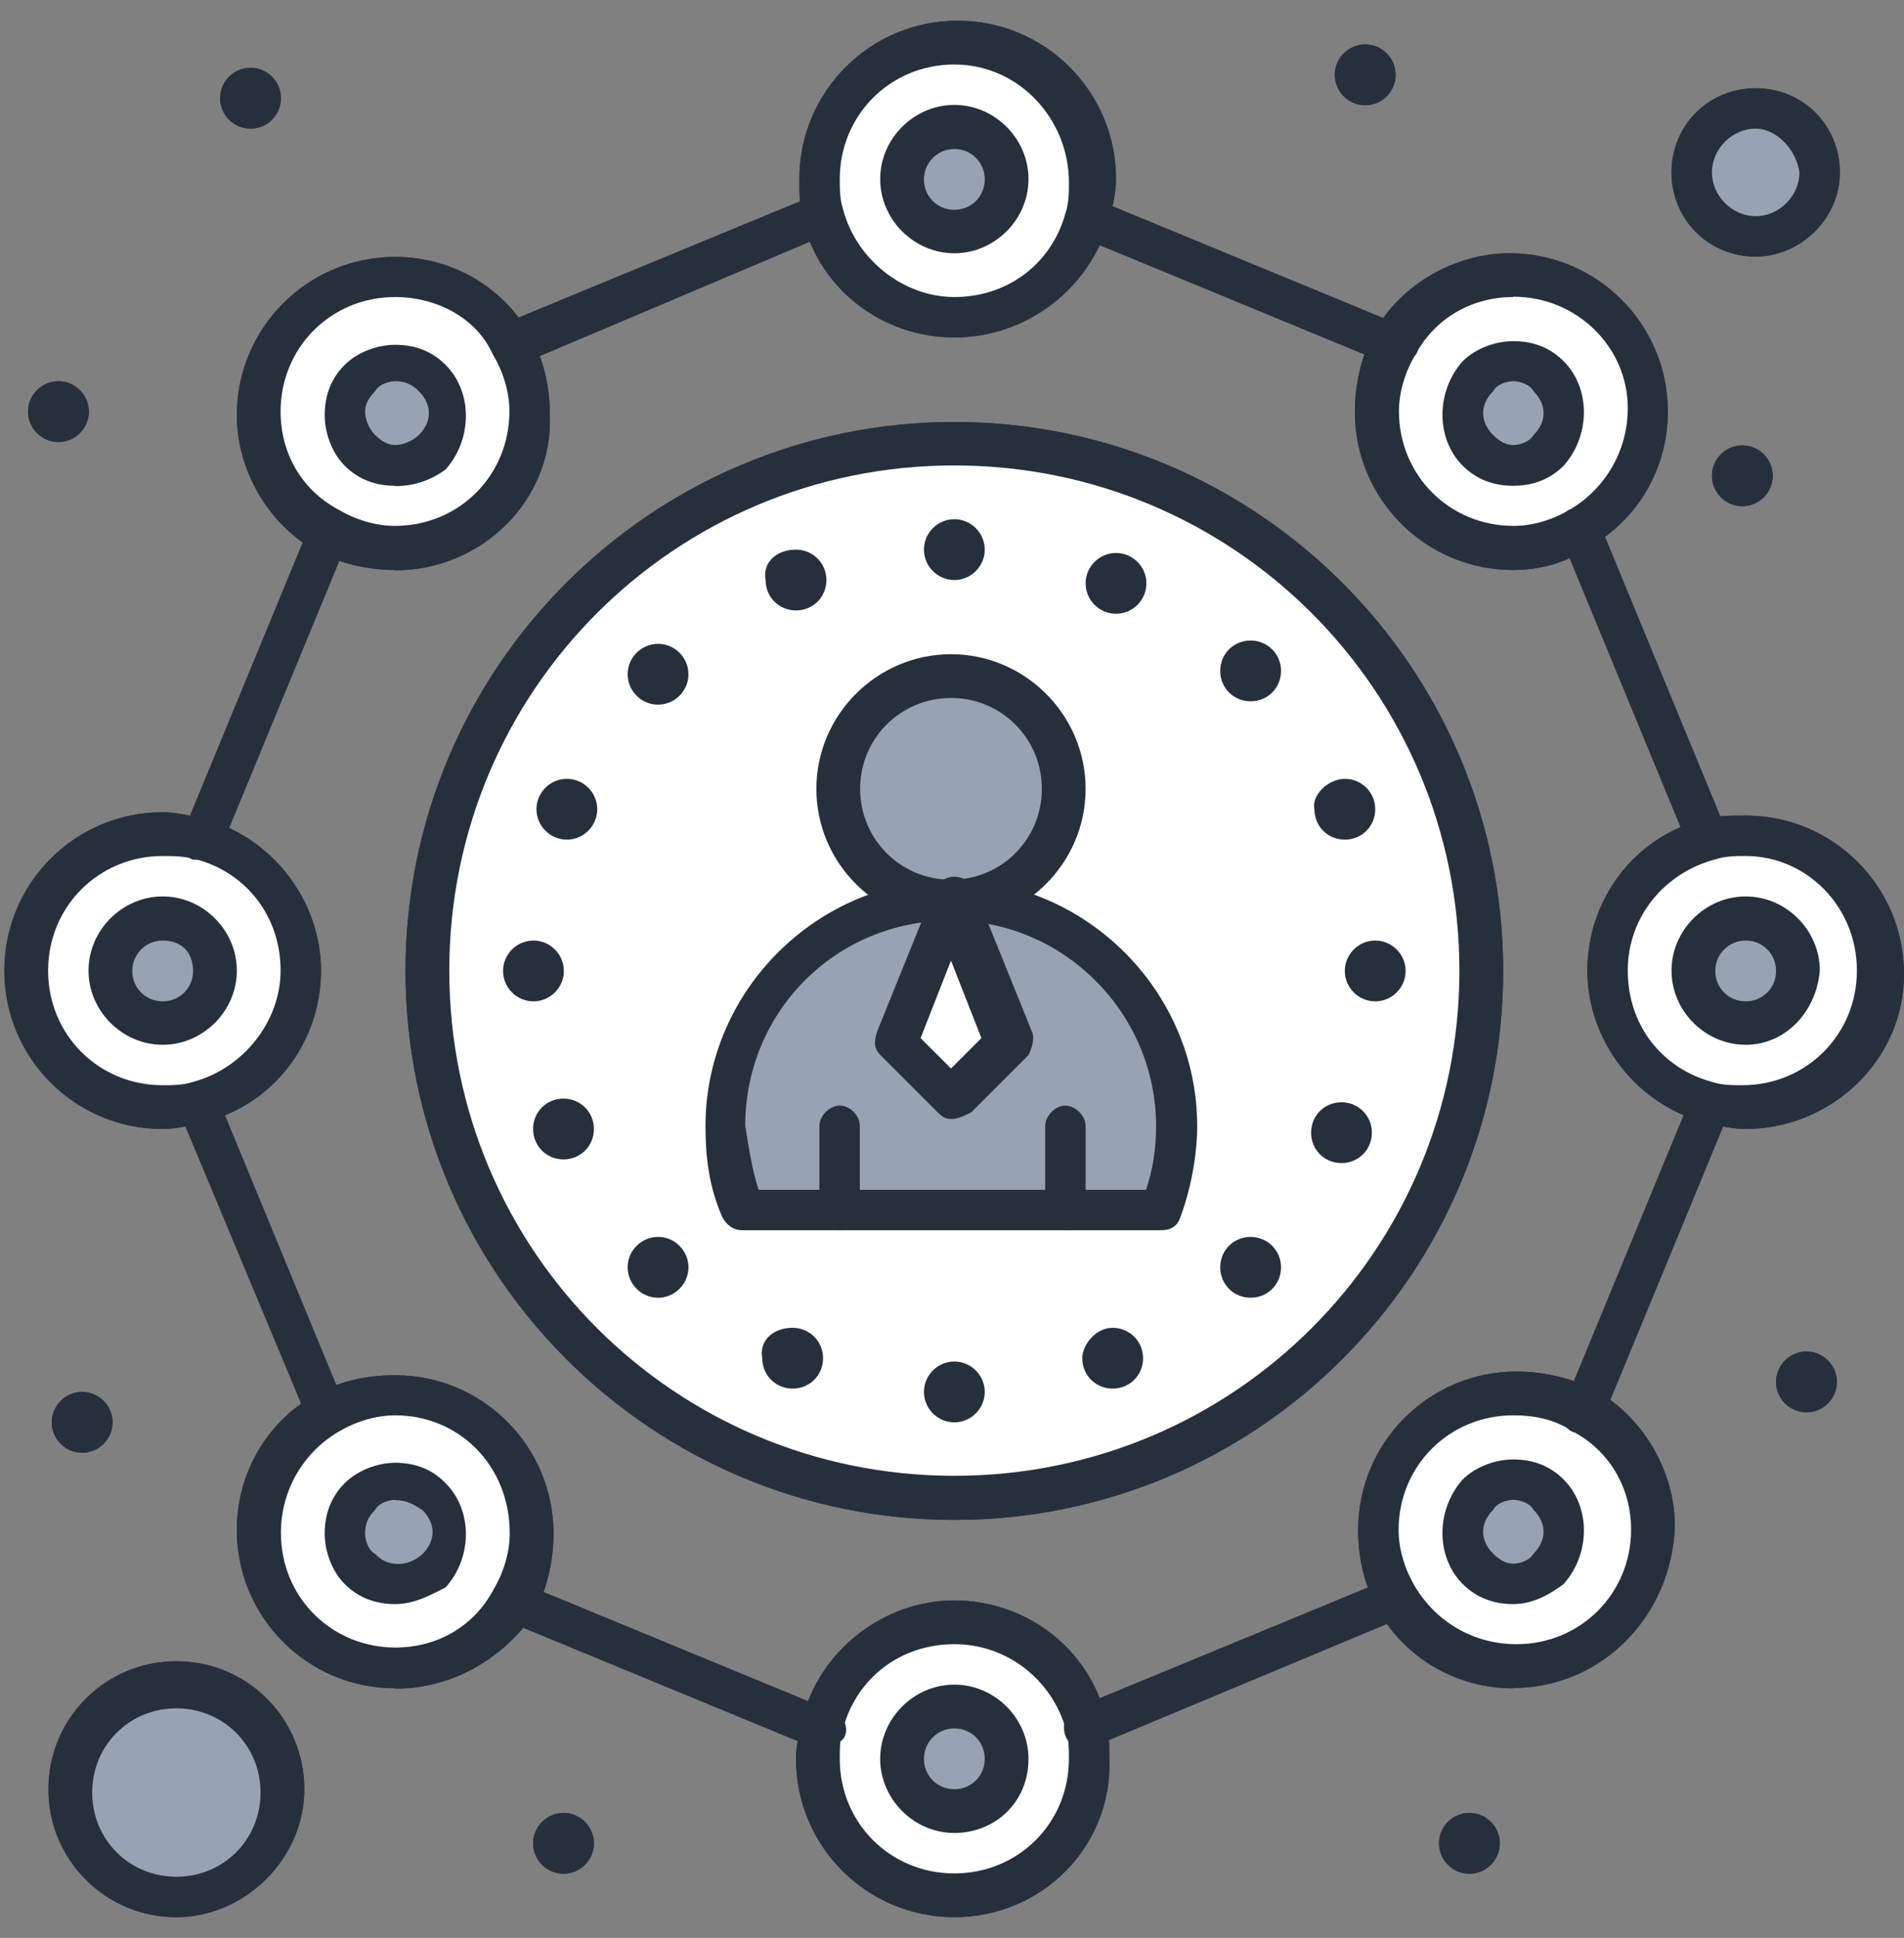 <svg width="57" height="58" viewBox="0 0 57 58" fill="none" xmlns="http://www.w3.org/2000/svg">
<rect x="0" y="0" width="57" height="58" fill="#808080" stroke="none"/>
<g id="777, Affiliate, Affiliate Marketing, Marketing, User">
<g id="Group">
<path id="Vector" d="M28.57 13.33C37.24 13.33 44.3 20.39 44.3 29.06C44.3 37.73 37.24 44.79 28.57 44.79C19.9 44.79 12.84 37.73 12.84 29.06C12.84 20.39 19.9 13.33 28.57 13.33Z" fill="white"/>
<path id="Vector_2" d="M28.47 26.94C32.2 26.94 35.22 29.96 35.22 33.69C35.22 34.6 35.02 35.4 34.72 36.21H22.22C21.92 35.4 21.72 34.6 21.72 33.69C21.82 29.96 24.74 26.94 28.47 26.94Z" fill="#97A2B2"/>
<path id="Vector_3" d="M5.28 50.53C6.99 50.53 8.41 51.94 8.41 53.66C8.41 55.38 7 56.78 5.28 56.78C3.56 56.78 2.16 55.37 2.16 53.66C2.16 51.95 3.47 50.53 5.28 50.53Z" fill="#97A2B2"/>
<path id="Vector_4" d="M52.56 3.24C53.57 3.24 54.47 4.05 54.47 5.16C54.47 6.27 53.66 7.08 52.56 7.08C51.55 7.08 50.64 6.27 50.64 5.16C50.64 4.05 51.45 3.24 52.56 3.24Z" fill="#97A2B2"/>
<path id="Vector_5" d="M53.77 29.05C53.77 29.96 53.06 30.56 52.26 30.56C51.35 30.56 50.75 29.85 50.75 29.05C50.75 28.14 51.46 27.54 52.26 27.54C53.06 27.54 53.77 28.15 53.77 29.05Z" fill="#97A2B2"/>
<path id="Vector_6" d="M6.39 29.05C6.39 29.96 5.68 30.56 4.88 30.56C3.97 30.56 3.37 29.85 3.37 29.05C3.37 28.14 4.08 27.54 4.88 27.54C5.68 27.54 6.39 28.15 6.39 29.05Z" fill="#97A2B2"/>
<path id="Vector_7" d="M46.41 44.68C47.01 45.29 47.01 46.29 46.41 46.9C45.81 47.51 44.8 47.51 44.19 46.9C43.58 46.3 43.58 45.29 44.19 44.68C44.79 44.08 45.8 44.08 46.41 44.68Z" fill="#97A2B2"/>
<path id="Vector_8" d="M27.06 52.75C27.06 51.84 27.77 51.24 28.57 51.24C29.37 51.24 30.08 51.95 30.08 52.75C30.08 53.66 29.37 54.26 28.57 54.26C27.66 54.26 27.06 53.55 27.06 52.75Z" fill="#97A2B2"/>
<path id="Vector_9" d="M12.94 46.9C12.33 47.51 11.33 47.51 10.72 46.9C10.11 46.29 10.12 45.29 10.72 44.68C11.33 44.08 12.33 44.08 12.94 44.68C13.54 45.29 13.54 46.29 12.94 46.9Z" fill="#97A2B2"/>
<path id="Vector_10" d="M12.94 13.43C12.33 14.04 11.33 14.04 10.72 13.43C10.12 12.83 10.12 11.82 10.72 11.21C11.32 10.6 12.33 10.6 12.94 11.21C13.54 11.81 13.54 12.82 12.94 13.43Z" fill="#97A2B2"/>
<path id="Vector_11" d="M27.06 5.36C27.06 4.45 27.77 3.85 28.57 3.85C29.37 3.85 30.08 4.56 30.08 5.36C30.08 6.27 29.37 6.87 28.57 6.87C27.66 6.97 27.06 6.26 27.06 5.36Z" fill="#97A2B2"/>
<path id="Vector_12" d="M46.41 11.21C47.01 11.81 47.01 12.82 46.41 13.43C45.81 14.04 44.8 14.04 44.19 13.43C43.58 12.83 43.58 11.82 44.19 11.21C44.79 10.6 45.8 10.6 46.41 11.21Z" fill="#97A2B2"/>
<path id="Vector_13" d="M24.53 5.36C24.53 3.14 26.35 1.33 28.56 1.33C30.77 1.33 32.59 3.15 32.59 5.36C32.59 5.76 32.59 6.07 32.49 6.37C31.99 8.08 30.47 9.4 28.56 9.4C26.65 9.4 25.03 8.09 24.63 6.37C24.53 6.07 24.53 5.77 24.53 5.36ZM27.05 5.36C27.05 6.27 27.76 6.87 28.56 6.87C29.36 6.87 30.07 6.16 30.07 5.36C30.07 4.45 29.36 3.85 28.56 3.85C27.76 3.85 27.05 4.56 27.05 5.36Z" fill="white"/>
<path id="Vector_14" d="M44.2 13.43C44.8 14.04 45.81 14.04 46.42 13.43C47.02 12.83 47.02 11.82 46.42 11.21C45.82 10.6 44.81 10.6 44.2 11.21C43.59 11.81 43.59 12.82 44.2 13.43ZM45.31 8.29C47.53 8.29 49.34 10.1 49.34 12.32C49.34 13.83 48.53 15.14 47.32 15.85C46.72 16.25 46.01 16.35 45.3 16.35C43.08 16.35 41.27 14.54 41.27 12.32C41.27 11.51 41.47 10.81 41.87 10.2C42.48 9.09 43.79 8.28 45.3 8.28L45.31 8.29Z" fill="white"/>
<path id="Vector_15" d="M50.65 29.05C50.65 29.96 51.36 30.56 52.16 30.56C53.07 30.56 53.67 29.85 53.67 29.05C53.67 28.14 52.96 27.54 52.16 27.54C51.36 27.54 50.65 28.15 50.65 29.05ZM52.26 25.02C54.48 25.02 56.29 26.83 56.29 29.05C56.29 31.27 54.47 33.08 52.26 33.08C51.86 33.08 51.55 33.08 51.25 32.98C49.54 32.48 48.22 30.96 48.22 29.05C48.22 27.14 49.53 25.52 51.25 25.12C51.55 25.02 51.85 25.02 52.26 25.02Z" fill="white"/>
<path id="Vector_16" d="M44.2 46.9C44.8 47.51 45.81 47.51 46.42 46.9C47.02 46.3 47.02 45.29 46.42 44.68C45.82 44.08 44.81 44.08 44.2 44.68C43.59 45.29 43.59 46.29 44.2 46.9ZM47.32 42.26C48.53 42.97 49.34 44.28 49.34 45.79C49.34 48.01 47.53 49.82 45.31 49.82C43.8 49.82 42.49 49.01 41.78 47.8C41.38 47.19 41.28 46.49 41.28 45.78C41.28 43.56 43.09 41.75 45.31 41.75C46.02 41.65 46.72 41.85 47.33 42.25L47.32 42.26Z" fill="white"/>
<path id="Vector_17" d="M27.06 52.75C27.06 53.66 27.77 54.26 28.57 54.26C29.37 54.26 30.08 53.55 30.08 52.75C30.08 51.84 29.37 51.24 28.57 51.24C27.66 51.14 27.06 51.84 27.06 52.75ZM24.64 51.64C25.14 49.93 26.66 48.62 28.57 48.62C30.48 48.62 32.1 49.93 32.5 51.64C32.6 51.94 32.6 52.35 32.6 52.65C32.6 54.87 30.79 56.68 28.57 56.68C26.35 56.68 24.54 54.87 24.54 52.65C24.54 52.35 24.54 52.05 24.64 51.64Z" fill="white"/>
<path id="Vector_18" d="M10.72 46.9C11.33 47.51 12.33 47.51 12.94 46.9C13.54 46.3 13.54 45.29 12.94 44.68C12.33 44.08 11.33 44.08 10.72 44.68C10.12 45.29 10.12 46.29 10.72 46.9ZM11.83 41.66C14.05 41.66 15.86 43.47 15.86 45.69C15.86 46.5 15.66 47.2 15.25 47.81C14.54 49.02 13.23 49.83 11.72 49.83C9.5 49.83 7.69 48.01 7.69 45.8C7.69 44.29 8.5 42.98 9.71 42.27C10.42 41.87 11.12 41.67 11.83 41.67V41.66Z" fill="white"/>
<path id="Vector_19" d="M4.87 30.57C5.78 30.57 6.38 29.86 6.38 29.06C6.38 28.15 5.67 27.55 4.87 27.55C3.96 27.55 3.36 28.26 3.36 29.06C3.36 29.86 4.07 30.57 4.87 30.57ZM5.98 25.13C7.69 25.63 9 27.15 9 29.06C9 30.97 7.69 32.59 5.98 32.99C3.36 33.7 0.84 31.68 0.84 29.06C0.84 26.44 3.36 24.42 5.98 25.13Z" fill="white"/>
<path id="Vector_20" d="M10.72 13.43C11.33 14.04 12.33 14.04 12.94 13.43C13.55 12.82 13.54 11.82 12.94 11.21C12.33 10.6 11.33 10.6 10.72 11.21C10.11 11.82 10.12 12.82 10.72 13.43ZM15.96 12.32C15.96 14.54 14.15 16.35 11.93 16.35C11.12 16.35 10.42 16.15 9.81 15.75C8.6 15.04 7.79 13.73 7.79 12.22C7.79 10 9.61 8.19 11.82 8.19C13.33 8.19 14.64 9 15.35 10.21C15.75 10.92 15.95 11.62 15.95 12.33L15.96 12.32Z" fill="white"/>
<path id="Vector_21" d="M28.47 20.28C30.31 20.28 31.8 21.77 31.8 23.61C31.8 25.45 30.31 26.94 28.47 26.94C26.63 26.94 25.14 25.45 25.14 23.61C25.14 21.77 26.63 20.28 28.47 20.28Z" fill="#97A2B2"/>
<path id="Vector_22" d="M28.47 26.94L30.18 31.17L28.47 32.88L26.85 31.17L28.47 26.94Z" fill="white"/>
<path id="Vector_23" d="M54.08 40.45C54.58 40.45 54.99 40.86 54.99 41.36C54.99 41.86 54.58 42.27 54.08 42.27C53.58 42.27 53.17 41.86 53.17 41.36C53.17 40.86 53.58 40.45 54.08 40.45Z" fill="#26303C"/>
<path id="Vector_24" d="M52.16 13.33C52.66 13.33 53.07 13.74 53.07 14.24C53.07 14.74 52.66 15.15 52.16 15.15C51.66 15.15 51.25 14.74 51.25 14.24C51.25 13.74 51.66 13.33 52.16 13.33Z" fill="#26303C"/>
<path id="Vector_25" d="M43.99 54.26C44.49 54.26 44.9 54.67 44.9 55.17C44.9 55.67 44.49 56.08 43.99 56.08C43.49 56.08 43.08 55.67 43.08 55.17C43.08 54.67 43.49 54.26 43.99 54.26Z" fill="#26303C"/>
<path id="Vector_26" d="M41.17 28.15C41.67 28.15 42.08 28.56 42.08 29.06C42.08 29.56 41.67 29.97 41.17 29.97C40.67 29.97 40.26 29.56 40.26 29.06C40.26 28.56 40.67 28.15 41.17 28.15Z" fill="#26303C"/>
<path id="Vector_27" d="M40.87 1.33C41.37 1.33 41.78 1.74 41.78 2.24C41.78 2.74 41.37 3.15 40.87 3.15C40.37 3.15 39.96 2.74 39.96 2.24C39.96 1.74 40.37 1.33 40.87 1.33Z" fill="#26303C"/>
<path id="Vector_28" d="M40.26 23.31C40.76 23.31 41.17 23.71 41.17 24.22C41.17 24.73 40.77 25.13 40.26 25.13C39.75 25.13 39.35 24.73 39.35 24.22C39.25 23.82 39.75 23.31 40.26 23.31Z" fill="#26303C"/>
<path id="Vector_29" d="M40.16 32.99C40.66 32.99 41.07 33.39 41.07 33.9C41.07 34.41 40.67 34.81 40.16 34.81C39.65 34.81 39.25 34.41 39.25 33.9C39.25 33.39 39.65 32.99 40.16 32.99Z" fill="#26303C"/>
<path id="Vector_30" d="M37.44 19.17C37.94 19.17 38.35 19.57 38.35 20.08C38.35 20.59 37.95 20.99 37.44 20.99C36.93 20.99 36.53 20.59 36.53 20.08C36.53 19.57 36.93 19.17 37.44 19.17Z" fill="#26303C"/>
<path id="Vector_31" d="M37.44 37.02C37.94 37.02 38.35 37.42 38.35 37.93C38.35 38.44 37.95 38.84 37.44 38.84C36.93 38.84 36.53 38.44 36.53 37.93C36.53 37.42 36.93 37.02 37.44 37.02Z" fill="#26303C"/>
<path id="Vector_32" d="M33.41 16.55C33.91 16.55 34.32 16.96 34.32 17.46C34.32 17.96 33.91 18.37 33.41 18.37C32.91 18.37 32.5 17.96 32.5 17.46C32.5 16.96 32.91 16.55 33.41 16.55Z" fill="#26303C"/>
<path id="Vector_33" d="M33.31 39.74C33.81 39.74 34.22 40.14 34.22 40.65C34.22 41.16 33.82 41.56 33.31 41.56C32.8 41.56 32.4 41.16 32.4 40.65C32.4 40.25 32.8 39.74 33.31 39.74Z" fill="#26303C"/>
<path id="Vector_34" d="M28.57 15.54C29.07 15.54 29.48 15.95 29.48 16.45C29.48 16.95 29.07 17.36 28.57 17.36C28.07 17.36 27.66 16.95 27.66 16.45C27.66 15.95 28.07 15.54 28.57 15.54Z" fill="#26303C"/>
<path id="Vector_35" d="M28.57 40.75C29.07 40.75 29.48 41.16 29.48 41.66C29.48 42.16 29.07 42.57 28.57 42.57C28.07 42.57 27.66 42.16 27.66 41.66C27.66 41.16 28.07 40.75 28.57 40.75Z" fill="#26303C"/>
<path id="Vector_36" d="M23.83 16.45C24.33 16.45 24.74 16.85 24.74 17.36C24.74 17.87 24.34 18.27 23.83 18.27C23.32 18.27 22.92 17.87 22.92 17.36C22.82 16.86 23.22 16.45 23.83 16.45Z" fill="#26303C"/>
<path id="Vector_37" d="M23.73 39.74C24.23 39.74 24.64 40.14 24.64 40.65C24.64 41.16 24.24 41.56 23.73 41.56C23.22 41.56 22.82 41.16 22.82 40.65C22.72 40.15 23.12 39.74 23.73 39.74Z" fill="#26303C"/>
<path id="Vector_38" d="M19.7 19.27C20.2 19.27 20.61 19.68 20.61 20.18C20.61 20.68 20.2 21.09 19.7 21.09C19.2 21.09 18.79 20.68 18.79 20.18C18.79 19.68 19.2 19.27 19.7 19.27Z" fill="#26303C"/>
<path id="Vector_39" d="M19.7 37.02C20.2 37.02 20.61 37.43 20.61 37.93C20.61 38.43 20.2 38.84 19.7 38.84C19.2 38.84 18.79 38.43 18.79 37.93C18.79 37.43 19.2 37.02 19.7 37.02Z" fill="#26303C"/>
<path id="Vector_40" d="M16.97 23.31C17.47 23.31 17.88 23.72 17.88 24.22C17.88 24.72 17.47 25.13 16.97 25.13C16.47 25.13 16.06 24.72 16.06 24.22C16.06 23.72 16.47 23.31 16.97 23.31Z" fill="#26303C"/>
<path id="Vector_41" d="M16.87 54.26C17.37 54.26 17.78 54.67 17.78 55.17C17.78 55.67 17.37 56.08 16.87 56.08C16.37 56.08 15.96 55.67 15.96 55.17C15.96 54.67 16.37 54.26 16.87 54.26Z" fill="#26303C"/>
<path id="Vector_42" d="M16.87 32.88C17.37 32.88 17.78 33.28 17.78 33.79C17.78 34.3 17.38 34.7 16.87 34.7C16.36 34.7 15.96 34.3 15.96 33.79C15.96 33.28 16.36 32.88 16.87 32.88Z" fill="#26303C"/>
<path id="Vector_43" d="M15.97 28.15C16.47 28.15 16.88 28.56 16.88 29.06C16.88 29.56 16.47 29.97 15.97 29.97C15.47 29.97 15.06 29.56 15.06 29.06C15.06 28.56 15.47 28.15 15.97 28.15Z" fill="#26303C"/>
<path id="Vector_44" d="M7.5 3.85C8.003 3.85 8.41 3.443 8.41 2.94C8.41 2.437 8.003 2.03 7.5 2.03C6.998 2.03 6.59 2.437 6.59 2.94C6.59 3.443 6.998 3.85 7.5 3.85Z" fill="#26303C"/>
<path id="Vector_45" d="M2.46 41.66C2.96 41.66 3.37 42.07 3.37 42.57C3.37 43.07 2.96 43.48 2.46 43.48C1.96 43.48 1.55 43.07 1.55 42.57C1.55 42.07 1.96 41.66 2.46 41.66Z" fill="#26303C"/>
<path id="Vector_46" d="M1.75 11.41C2.25 11.41 2.66 11.82 2.66 12.32C2.66 12.82 2.25 13.23 1.75 13.23C1.25 13.23 0.84 12.82 0.84 12.32C0.84 11.82 1.25 11.41 1.75 11.41Z" fill="#26303C"/>
<path id="Vector_47" d="M41.78 10.91H41.58L32.3 7.08C32 6.98 31.8 6.58 32 6.27C32.1 5.97 32.5 5.77 32.81 5.97L42.09 9.8C42.39 9.9 42.59 10.3 42.39 10.61C42.29 10.71 41.99 10.91 41.79 10.91H41.78Z" fill="#26303C"/>
<path id="Vector_48" d="M51.15 25.73C50.95 25.73 50.65 25.63 50.55 25.33L46.72 16.05C46.62 15.75 46.72 15.34 47.02 15.24C47.32 15.14 47.73 15.24 47.83 15.54L51.66 24.82C51.76 25.12 51.66 25.53 51.36 25.63C51.36 25.73 51.26 25.73 51.16 25.73H51.15Z" fill="#26303C"/>
<path id="Vector_49" d="M47.32 42.87H47.12C46.82 42.77 46.62 42.37 46.82 42.06L50.65 32.78C50.75 32.48 51.15 32.28 51.46 32.48C51.76 32.58 51.96 32.98 51.76 33.29L47.93 42.57C47.83 42.77 47.63 42.87 47.32 42.87Z" fill="#26303C"/>
<path id="Vector_50" d="M32.5 52.34C32.3 52.34 32 52.24 31.89 51.94C31.79 51.64 31.89 51.23 32.19 51.13L41.47 47.3C41.77 47.2 42.18 47.3 42.28 47.6C42.38 47.9 42.28 48.31 41.98 48.41L32.81 52.24C32.71 52.34 32.61 52.34 32.51 52.34H32.5Z" fill="#26303C"/>
<path id="Vector_51" d="M24.64 52.34H24.44L15.16 48.51C14.86 48.41 14.66 48.01 14.86 47.7C14.96 47.4 15.36 47.2 15.67 47.4L24.95 51.23C25.25 51.33 25.45 51.73 25.25 52.04C25.15 52.14 24.85 52.34 24.65 52.34H24.64Z" fill="#26303C"/>
<path id="Vector_52" d="M9.81 42.87C9.61 42.87 9.31 42.77 9.21 42.47L5.38 33.3C5.28 33 5.38 32.59 5.68 32.49C5.98 32.39 6.39 32.49 6.49 32.79L10.32 42.07C10.42 42.37 10.32 42.78 10.02 42.88H9.82L9.81 42.87Z" fill="#26303C"/>
<path id="Vector_53" d="M5.98 25.73H5.78C5.48 25.63 5.28 25.23 5.48 24.92L9.31 15.64C9.41 15.34 9.81 15.14 10.12 15.34C10.42 15.44 10.62 15.84 10.42 16.15L6.59 25.43C6.49 25.63 6.19 25.73 5.98 25.73Z" fill="#26303C"/>
<path id="Vector_54" d="M15.36 10.91C15.16 10.91 14.86 10.81 14.75 10.51C14.65 10.21 14.75 9.81 15.05 9.7L24.33 5.87C24.63 5.77 25.04 5.87 25.14 6.17C25.24 6.47 25.14 6.88 24.84 6.98L15.56 10.91H15.36Z" fill="#26303C"/>
<path id="Vector_55" d="M28.57 10.1C26.45 10.1 24.54 8.69 24.03 6.57C23.93 6.17 23.93 5.76 23.93 5.36C23.93 2.74 26.05 0.62 28.67 0.62C31.29 0.62 33.41 2.74 33.41 5.36C33.41 5.76 33.31 6.17 33.21 6.57C32.61 8.69 30.69 10.1 28.57 10.1ZM28.57 1.93C26.66 1.93 25.14 3.44 25.14 5.36C25.14 5.66 25.14 5.96 25.24 6.27C25.64 7.78 27.06 8.89 28.57 8.89C30.18 8.89 31.49 7.88 31.9 6.37C32 6.07 32 5.77 32 5.46C32 3.55 30.49 1.93 28.57 1.93Z" fill="#26303C"/>
<path id="Vector_56" d="M28.57 7.58C27.36 7.58 26.35 6.57 26.35 5.36C26.35 4.15 27.36 3.14 28.57 3.14C29.78 3.14 30.79 4.15 30.79 5.36C30.79 6.57 29.78 7.58 28.57 7.58ZM28.57 4.46C28.07 4.46 27.66 4.86 27.66 5.37C27.66 5.88 28.06 6.28 28.57 6.28C29.08 6.28 29.48 5.88 29.48 5.37C29.48 4.86 29.08 4.46 28.57 4.46Z" fill="#26303C"/>
<path id="Vector_57" d="M28.57 57.38C25.95 57.38 23.83 55.26 23.83 52.64C23.83 52.24 23.93 51.83 24.03 51.43C24.53 49.41 26.45 47.9 28.57 47.9C30.69 47.9 32.6 49.31 33.11 51.43C33.21 51.83 33.21 52.24 33.21 52.64C33.31 55.26 31.19 57.38 28.57 57.38ZM28.57 49.21C26.96 49.21 25.65 50.22 25.24 51.73C25.14 52.03 25.14 52.34 25.14 52.64C25.14 54.56 26.65 56.07 28.57 56.07C30.49 56.07 32 54.56 32 52.64C32 52.34 32 52.04 31.9 51.73C31.5 50.32 30.19 49.21 28.57 49.21Z" fill="#26303C"/>
<path id="Vector_58" d="M28.57 54.86C27.36 54.86 26.35 53.85 26.35 52.64C26.35 51.43 27.36 50.42 28.57 50.42C29.78 50.42 30.79 51.43 30.79 52.64C30.79 53.95 29.78 54.86 28.57 54.86ZM28.57 51.73C28.07 51.73 27.66 52.13 27.66 52.64C27.66 53.15 28.06 53.55 28.57 53.55C29.08 53.55 29.48 53.15 29.48 52.64C29.48 52.13 29.08 51.73 28.57 51.73Z" fill="#26303C"/>
<path id="Vector_59" d="M45.3 14.54C44.7 14.54 44.19 14.34 43.79 13.94C42.98 13.13 42.98 11.72 43.79 10.81C44.19 10.41 44.8 10.21 45.3 10.21C45.91 10.21 46.41 10.41 46.81 10.81C47.62 11.62 47.62 13.03 46.81 13.94C46.41 14.34 45.9 14.54 45.3 14.54ZM45.3 11.41C45.1 11.41 44.8 11.51 44.7 11.71C44.3 12.11 44.3 12.62 44.7 13.02C44.9 13.22 45.1 13.32 45.3 13.32C45.5 13.32 45.8 13.22 45.91 13.02C46.31 12.62 46.31 12.11 45.91 11.71C45.81 11.51 45.51 11.41 45.3 11.41Z" fill="#26303C"/>
<path id="Vector_60" d="M11.83 48.01C11.23 48.01 10.72 47.81 10.32 47.41C9.92 47.01 9.72 46.4 9.72 45.9C9.72 45.3 9.92 44.79 10.32 44.39C10.72 43.99 11.33 43.78 11.83 43.78C12.44 43.78 12.94 43.98 13.34 44.39C14.15 45.2 14.15 46.61 13.34 47.51C12.94 47.71 12.43 48.01 11.83 48.01ZM11.83 44.89C11.63 44.89 11.33 44.99 11.23 45.19C11.03 45.39 10.93 45.59 10.93 45.9C10.93 46.1 11.03 46.4 11.23 46.51C11.43 46.71 11.63 46.81 11.94 46.81C12.14 46.81 12.44 46.71 12.65 46.51C13.05 46.11 13.05 45.6 12.65 45.2C12.35 45 12.15 44.9 11.84 44.9L11.83 44.89Z" fill="#26303C"/>
<path id="Vector_61" d="M52.26 31.27C51.05 31.27 50.04 30.26 50.04 29.05C50.04 27.84 51.05 26.83 52.26 26.83C53.47 26.83 54.48 27.84 54.48 29.05C54.38 30.26 53.47 31.27 52.26 31.27ZM52.26 28.15C51.76 28.15 51.35 28.55 51.35 29.06C51.35 29.57 51.75 29.97 52.26 29.97C52.77 29.97 53.17 29.57 53.17 29.06C53.17 28.55 52.77 28.15 52.26 28.15Z" fill="#26303C"/>
<path id="Vector_62" d="M4.87 31.27C3.66 31.27 2.65 30.26 2.65 29.05C2.65 27.84 3.66 26.83 4.87 26.83C6.08 26.83 7.09 27.84 7.09 29.05C7.09 30.26 6.08 31.27 4.87 31.27ZM4.87 28.15C4.37 28.15 3.96 28.55 3.96 29.06C3.96 29.57 4.36 29.97 4.87 29.97C5.38 29.97 5.78 29.57 5.78 29.06C5.78 28.55 5.48 28.15 4.87 28.15Z" fill="#26303C"/>
<path id="Vector_63" d="M11.83 14.54C11.23 14.54 10.72 14.34 10.32 13.94C9.92 13.54 9.72 12.93 9.72 12.43C9.72 11.82 9.92 11.32 10.32 10.92C10.72 10.52 11.33 10.32 11.83 10.32C12.44 10.32 12.94 10.52 13.34 10.92C14.15 11.73 14.15 13.14 13.34 14.05C12.94 14.35 12.43 14.55 11.83 14.55V14.54ZM11.83 11.41C11.63 11.41 11.33 11.51 11.23 11.71C11.03 11.91 10.93 12.11 10.93 12.32C10.93 12.53 11.03 12.82 11.23 13.02C11.43 13.22 11.63 13.32 11.83 13.32C12.03 13.32 12.33 13.22 12.54 13.02C12.94 12.62 12.94 12.11 12.54 11.71C12.34 11.51 12.14 11.41 11.83 11.41Z" fill="#26303C"/>
<path id="Vector_64" d="M45.3 48.01C44.7 48.01 44.19 47.81 43.79 47.41C42.98 46.6 42.98 45.19 43.79 44.28C44.19 43.88 44.8 43.68 45.3 43.68C45.91 43.68 46.41 43.88 46.81 44.28C47.62 45.09 47.62 46.5 46.81 47.41C46.41 47.71 45.9 48.01 45.3 48.01ZM45.3 44.89C45.1 44.89 44.8 44.99 44.7 45.19C44.3 45.59 44.3 46.1 44.7 46.5C44.9 46.7 45.1 46.8 45.3 46.8C45.5 46.8 45.8 46.7 45.91 46.5C46.31 46.1 46.31 45.59 45.91 45.19C45.81 44.99 45.51 44.89 45.3 44.89Z" fill="#26303C"/>
<path id="Vector_65" d="M45.3 17.06C42.68 17.06 40.56 14.94 40.56 12.32C40.56 11.51 40.76 10.61 41.16 9.9C41.97 8.49 43.58 7.58 45.19 7.58C47.81 7.58 49.93 9.7 49.93 12.32C49.93 14.03 49.02 15.55 47.61 16.35C46.9 16.85 46.1 17.06 45.29 17.06H45.3ZM45.3 8.89C44.09 8.89 42.98 9.5 42.38 10.6C42.08 11.1 41.88 11.71 41.88 12.31C41.88 14.22 43.39 15.74 45.31 15.74C45.92 15.74 46.52 15.54 47.02 15.24C48.03 14.63 48.73 13.53 48.73 12.21C48.73 10.4 47.22 8.88 45.3 8.88V8.89Z" fill="#26303C"/>
<path id="Vector_66" d="M11.83 50.53C9.21 50.53 7.09 48.41 7.09 45.79C7.09 44.08 8 42.56 9.41 41.76C10.12 41.36 10.92 41.16 11.83 41.16C14.45 41.16 16.57 43.28 16.57 45.9C16.57 46.71 16.37 47.61 15.97 48.32C15.06 49.63 13.55 50.54 11.84 50.54L11.83 50.53ZM11.83 42.36C11.23 42.36 10.62 42.56 10.12 42.86C9.11 43.46 8.41 44.57 8.41 45.88C8.41 47.8 9.92 49.31 11.84 49.31C13.05 49.31 14.16 48.71 14.76 47.6C15.06 47.1 15.26 46.49 15.26 45.89C15.26 43.87 13.75 42.36 11.83 42.36Z" fill="#26303C"/>
<path id="Vector_67" d="M52.26 33.79C51.86 33.79 51.45 33.69 51.05 33.59C49.03 33.09 47.52 31.17 47.52 29.05C47.52 26.93 48.93 25.02 51.05 24.51C51.45 24.41 51.86 24.41 52.26 24.41C54.88 24.41 57 26.53 57 29.15C57 31.77 54.78 33.79 52.26 33.79ZM52.26 25.62C51.96 25.62 51.66 25.62 51.35 25.72C49.84 26.12 48.73 27.43 48.73 29.05C48.73 30.67 49.74 31.97 51.25 32.38C51.55 32.48 51.85 32.48 52.16 32.48C54.07 32.48 55.59 30.97 55.59 29.05C55.59 27.13 54.08 25.62 52.26 25.62Z" fill="#26303C"/>
<path id="Vector_68" d="M4.87 33.79C2.25 33.79 0.13 31.67 0.13 29.05C0.13 26.43 2.25 24.31 4.87 24.31C5.27 24.31 5.68 24.41 6.08 24.51C8.1 25.01 9.61 26.93 9.61 29.05C9.61 31.17 8.2 33.08 6.08 33.59C5.68 33.69 5.27 33.79 4.87 33.79ZM4.87 25.62C2.96 25.62 1.44 27.13 1.44 29.05C1.44 30.97 2.95 32.48 4.87 32.48C5.17 32.48 5.48 32.48 5.78 32.38C7.29 31.98 8.4 30.56 8.4 29.05C8.4 27.44 7.39 26.13 5.88 25.72C5.48 25.62 5.17 25.62 4.87 25.62Z" fill="#26303C"/>
<path id="Vector_69" d="M11.83 17.06C11.02 17.06 10.12 16.86 9.41 16.46C8 15.65 7.09 14.04 7.09 12.43C7.09 9.81 9.21 7.69 11.83 7.69C13.54 7.69 15.06 8.6 15.86 10.01C16.26 10.72 16.46 11.52 16.46 12.43C16.56 14.95 14.44 17.07 11.82 17.07L11.83 17.06ZM11.83 8.89C9.91 8.89 8.4 10.4 8.4 12.32C8.4 13.53 9 14.64 10.11 15.24C10.61 15.54 11.22 15.74 11.82 15.74C13.74 15.74 15.25 14.23 15.25 12.31C15.25 11.7 15.05 11.1 14.75 10.6C14.25 9.49 13.04 8.89 11.83 8.89Z" fill="#26303C"/>
<path id="Vector_70" d="M45.3 50.53C43.59 50.53 42.07 49.62 41.27 48.21C40.87 47.5 40.66 46.7 40.66 45.79C40.66 43.17 42.78 41.05 45.4 41.05C46.21 41.05 47.11 41.25 47.82 41.65C49.23 42.46 50.14 44.07 50.14 45.68C50.04 48.4 47.92 50.52 45.3 50.52V50.53ZM45.3 42.36C43.39 42.36 41.87 43.87 41.87 45.79C41.87 46.39 42.07 47 42.37 47.5C42.98 48.51 44.08 49.21 45.4 49.21C47.31 49.21 48.83 47.7 48.83 45.78C48.83 44.57 48.22 43.46 47.12 42.86C46.51 42.46 45.91 42.36 45.3 42.36Z" fill="#26303C"/>
<path id="Vector_71" d="M5.28 57.38C3.16 57.38 1.45 55.67 1.45 53.55C1.45 51.43 3.16 49.72 5.28 49.72C7.4 49.72 9.11 51.43 9.11 53.55C9.11 55.67 7.29 57.38 5.28 57.38ZM5.28 51.13C3.87 51.13 2.76 52.24 2.76 53.65C2.76 55.06 3.87 56.17 5.28 56.17C6.69 56.17 7.8 55.06 7.8 53.65C7.8 52.24 6.69 51.13 5.28 51.13Z" fill="#26303C"/>
<path id="Vector_72" d="M52.56 7.68C51.15 7.68 50.04 6.57 50.04 5.16C50.04 3.75 51.15 2.64 52.56 2.64C53.97 2.64 55.08 3.75 55.08 5.16C55.08 6.57 53.87 7.68 52.56 7.68ZM52.56 3.85C51.85 3.85 51.25 4.46 51.25 5.16C51.25 5.86 51.85 6.47 52.56 6.47C53.27 6.47 53.87 5.86 53.87 5.16C53.77 4.45 53.16 3.85 52.56 3.85Z" fill="#26303C"/>
<path id="Vector_73" d="M28.57 45.49C19.5 45.49 12.14 38.13 12.14 29.06C12.14 19.99 19.5 12.63 28.57 12.63C37.64 12.63 45 19.99 45 29.06C45 38.13 37.64 45.49 28.57 45.49ZM28.57 13.93C20.2 13.93 13.45 20.68 13.45 29.05C13.45 37.42 20.2 44.17 28.57 44.17C36.94 44.17 43.69 37.42 43.69 29.05C43.69 20.68 36.94 13.93 28.57 13.93Z" fill="#26303C"/>
<path id="Vector_74" d="M28.47 27.64C26.25 27.64 24.44 25.83 24.44 23.61C24.44 21.39 26.26 19.58 28.47 19.58C30.68 19.58 32.5 21.39 32.5 23.61C32.5 25.83 30.68 27.64 28.47 27.64ZM28.47 20.89C26.96 20.89 25.75 22.1 25.75 23.61C25.75 25.12 26.96 26.33 28.47 26.33C29.98 26.33 31.19 25.12 31.19 23.61C31.19 22.1 29.98 20.89 28.47 20.89Z" fill="#26303C"/>
<path id="Vector_75" d="M25.14 36.82C24.84 36.82 24.53 36.52 24.53 36.22V33.7C24.53 33.4 24.83 33.09 25.14 33.09C25.45 33.09 25.74 33.39 25.74 33.7V36.22C25.74 36.62 25.44 36.82 25.14 36.82Z" fill="#26303C"/>
<path id="Vector_76" d="M31.89 36.82C31.59 36.82 31.29 36.52 31.29 36.22V33.7C31.29 33.4 31.59 33.09 31.89 33.09C32.19 33.09 32.5 33.39 32.5 33.7V36.22C32.5 36.62 32.2 36.82 31.89 36.82Z" fill="#26303C"/>
<path id="Vector_77" d="M28.47 33.49C28.27 33.49 28.17 33.39 28.07 33.29L26.36 31.58C26.16 31.38 26.16 31.18 26.26 30.87L27.97 26.64C28.07 26.44 28.27 26.24 28.57 26.24C28.87 26.24 29.07 26.44 29.18 26.64L30.89 30.87C30.99 31.07 30.89 31.37 30.79 31.58L29.08 33.29C28.88 33.39 28.68 33.49 28.48 33.49H28.47ZM27.56 31.07L28.47 31.98L29.38 31.07L28.47 28.75L27.56 31.07Z" fill="#26303C"/>
<path id="Vector_78" d="M34.72 36.82H22.22C21.92 36.82 21.72 36.62 21.62 36.42C21.22 35.51 21.12 34.61 21.12 33.7C21.12 29.67 24.45 26.34 28.48 26.34C32.51 26.34 35.84 29.67 35.84 33.7C35.84 34.61 35.64 35.61 35.34 36.42C35.24 36.72 35.04 36.82 34.74 36.82H34.72ZM22.72 35.61H34.31C34.51 35.01 34.61 34.4 34.61 33.7C34.61 30.37 31.89 27.55 28.46 27.55C25.03 27.55 22.31 30.27 22.31 33.7C22.41 34.3 22.51 35.01 22.71 35.61H22.72Z" fill="#26303C"/>
<path id="Vector_79" d="M28.57 13.33C37.24 13.33 44.3 20.39 44.3 29.06C44.3 37.73 37.24 44.79 28.57 44.79C19.9 44.79 12.84 37.73 12.84 29.06C12.84 20.39 19.9 13.33 28.57 13.33Z" fill="white"/>
<path id="Vector_80" d="M28.47 26.94C32.2 26.94 35.22 29.96 35.22 33.69C35.22 34.6 35.02 35.4 34.72 36.21H22.22C21.92 35.4 21.72 34.6 21.72 33.69C21.82 29.96 24.74 26.94 28.47 26.94Z" fill="#97A2B2"/>
<path id="Vector_81" d="M5.28 50.53C6.99 50.53 8.41 51.94 8.41 53.66C8.41 55.38 7 56.78 5.28 56.78C3.56 56.78 2.16 55.37 2.16 53.66C2.16 51.95 3.47 50.53 5.28 50.53Z" fill="#97A2B2"/>
<path id="Vector_82" d="M52.56 3.24C53.57 3.24 54.47 4.05 54.47 5.16C54.47 6.27 53.66 7.08 52.56 7.08C51.55 7.08 50.64 6.27 50.64 5.16C50.64 4.05 51.45 3.24 52.56 3.24Z" fill="#97A2B2"/>
<path id="Vector_83" d="M53.77 29.05C53.77 29.96 53.06 30.56 52.26 30.56C51.35 30.56 50.75 29.85 50.75 29.05C50.75 28.14 51.46 27.54 52.26 27.54C53.06 27.54 53.77 28.15 53.77 29.05Z" fill="#97A2B2"/>
<path id="Vector_84" d="M6.39 29.05C6.39 29.96 5.68 30.56 4.88 30.56C3.97 30.56 3.37 29.85 3.37 29.05C3.37 28.14 4.08 27.54 4.88 27.54C5.68 27.54 6.39 28.15 6.39 29.05Z" fill="#97A2B2"/>
<path id="Vector_85" d="M46.41 44.68C47.01 45.29 47.01 46.29 46.41 46.9C45.81 47.51 44.8 47.51 44.19 46.9C43.58 46.3 43.58 45.29 44.19 44.68C44.79 44.08 45.8 44.08 46.41 44.68Z" fill="#97A2B2"/>
<path id="Vector_86" d="M27.06 52.75C27.06 51.84 27.77 51.24 28.57 51.24C29.37 51.24 30.08 51.95 30.08 52.75C30.08 53.66 29.37 54.26 28.57 54.26C27.66 54.26 27.06 53.55 27.06 52.75Z" fill="#97A2B2"/>
<path id="Vector_87" d="M12.94 46.9C12.33 47.51 11.33 47.51 10.72 46.9C10.11 46.29 10.12 45.29 10.72 44.68C11.33 44.08 12.33 44.08 12.94 44.68C13.54 45.29 13.54 46.29 12.94 46.9Z" fill="#97A2B2"/>
<path id="Vector_88" d="M12.94 13.43C12.33 14.04 11.33 14.04 10.72 13.43C10.12 12.83 10.12 11.82 10.72 11.21C11.32 10.6 12.33 10.6 12.94 11.21C13.54 11.81 13.54 12.82 12.94 13.43Z" fill="#97A2B2"/>
<path id="Vector_89" d="M27.06 5.36C27.06 4.45 27.77 3.85 28.57 3.85C29.37 3.85 30.08 4.56 30.08 5.36C30.08 6.27 29.37 6.87 28.57 6.87C27.66 6.97 27.06 6.26 27.06 5.36Z" fill="#97A2B2"/>
<path id="Vector_90" d="M46.41 11.21C47.01 11.81 47.01 12.82 46.41 13.43C45.81 14.04 44.8 14.04 44.19 13.43C43.58 12.83 43.58 11.82 44.19 11.21C44.79 10.6 45.8 10.6 46.41 11.21Z" fill="#97A2B2"/>
<path id="Vector_91" d="M24.53 5.36C24.53 3.14 26.35 1.33 28.56 1.33C30.77 1.33 32.59 3.15 32.59 5.36C32.59 5.76 32.59 6.07 32.49 6.37C31.99 8.08 30.47 9.4 28.56 9.4C26.65 9.4 25.03 8.09 24.63 6.37C24.53 6.07 24.53 5.77 24.53 5.36ZM27.05 5.36C27.05 6.27 27.76 6.87 28.56 6.87C29.36 6.87 30.07 6.16 30.07 5.36C30.07 4.45 29.36 3.85 28.56 3.85C27.76 3.85 27.05 4.56 27.05 5.36Z" fill="white"/>
<path id="Vector_92" d="M44.2 13.43C44.8 14.04 45.81 14.04 46.42 13.43C47.02 12.83 47.02 11.82 46.42 11.21C45.82 10.6 44.81 10.6 44.2 11.21C43.59 11.81 43.59 12.82 44.2 13.43ZM45.31 8.29C47.53 8.29 49.34 10.1 49.34 12.32C49.34 13.83 48.53 15.14 47.32 15.85C46.72 16.25 46.01 16.35 45.3 16.35C43.08 16.35 41.27 14.54 41.27 12.32C41.27 11.51 41.47 10.81 41.87 10.2C42.48 9.09 43.79 8.28 45.3 8.28L45.31 8.29Z" fill="white"/>
<path id="Vector_93" d="M50.65 29.05C50.65 29.96 51.36 30.56 52.16 30.56C53.07 30.56 53.67 29.85 53.67 29.05C53.67 28.14 52.96 27.54 52.16 27.54C51.36 27.54 50.65 28.15 50.65 29.05ZM52.26 25.02C54.48 25.02 56.29 26.83 56.29 29.05C56.29 31.27 54.47 33.08 52.26 33.08C51.86 33.08 51.55 33.08 51.25 32.98C49.54 32.48 48.22 30.96 48.22 29.05C48.22 27.14 49.53 25.52 51.25 25.12C51.55 25.02 51.85 25.02 52.26 25.02Z" fill="white"/>
<path id="Vector_94" d="M44.2 46.9C44.8 47.51 45.81 47.51 46.42 46.9C47.02 46.3 47.02 45.29 46.42 44.68C45.82 44.08 44.81 44.08 44.2 44.68C43.59 45.29 43.59 46.29 44.2 46.9ZM47.32 42.26C48.53 42.97 49.34 44.28 49.34 45.79C49.34 48.01 47.53 49.82 45.31 49.82C43.8 49.82 42.49 49.01 41.78 47.8C41.38 47.19 41.28 46.49 41.28 45.78C41.28 43.56 43.09 41.75 45.31 41.75C46.02 41.65 46.72 41.85 47.33 42.25L47.32 42.26Z" fill="white"/>
<path id="Vector_95" d="M27.06 52.75C27.06 53.66 27.77 54.26 28.57 54.26C29.37 54.26 30.08 53.55 30.08 52.75C30.08 51.84 29.37 51.24 28.57 51.24C27.66 51.14 27.06 51.84 27.06 52.75ZM24.64 51.64C25.14 49.93 26.66 48.62 28.57 48.62C30.48 48.62 32.1 49.93 32.5 51.64C32.6 51.94 32.6 52.35 32.6 52.65C32.6 54.87 30.79 56.68 28.57 56.68C26.35 56.68 24.54 54.87 24.54 52.65C24.54 52.35 24.54 52.05 24.64 51.64Z" fill="white"/>
<path id="Vector_96" d="M10.72 46.9C11.33 47.51 12.33 47.51 12.94 46.9C13.54 46.3 13.54 45.29 12.94 44.68C12.33 44.08 11.33 44.08 10.72 44.68C10.12 45.29 10.12 46.29 10.72 46.9ZM11.83 41.66C14.05 41.66 15.86 43.47 15.86 45.69C15.86 46.5 15.66 47.2 15.25 47.81C14.54 49.02 13.23 49.83 11.72 49.83C9.5 49.83 7.69 48.01 7.69 45.8C7.69 44.29 8.5 42.98 9.71 42.27C10.42 41.87 11.12 41.67 11.83 41.67V41.66Z" fill="white"/>
<path id="Vector_97" d="M4.87 30.57C5.78 30.57 6.38 29.86 6.38 29.06C6.38 28.15 5.67 27.55 4.87 27.55C3.96 27.55 3.36 28.26 3.36 29.06C3.36 29.86 4.07 30.57 4.87 30.57ZM5.98 25.13C7.69 25.63 9 27.15 9 29.06C9 30.97 7.69 32.59 5.98 32.99C3.36 33.7 0.84 31.68 0.84 29.06C0.84 26.44 3.36 24.42 5.98 25.13Z" fill="white"/>
<path id="Vector_98" d="M10.72 13.43C11.33 14.04 12.33 14.04 12.94 13.43C13.55 12.82 13.54 11.82 12.94 11.21C12.33 10.6 11.33 10.6 10.72 11.21C10.11 11.82 10.12 12.82 10.72 13.43ZM15.96 12.32C15.96 14.54 14.15 16.35 11.93 16.35C11.12 16.35 10.42 16.15 9.81 15.75C8.6 15.04 7.79 13.73 7.79 12.22C7.79 10 9.61 8.19 11.82 8.19C13.33 8.19 14.64 9 15.35 10.21C15.75 10.92 15.95 11.62 15.95 12.33L15.96 12.32Z" fill="white"/>
<path id="Vector_99" d="M28.47 20.28C30.31 20.28 31.8 21.77 31.8 23.61C31.8 25.45 30.31 26.94 28.47 26.94C26.63 26.94 25.14 25.45 25.14 23.61C25.14 21.77 26.63 20.28 28.47 20.28Z" fill="#97A2B2"/>
<path id="Vector_100" d="M28.47 26.94L30.18 31.17L28.47 32.88L26.85 31.17L28.47 26.94Z" fill="white"/>
<path id="Vector_101" d="M54.08 40.45C54.58 40.45 54.99 40.86 54.99 41.36C54.99 41.86 54.58 42.27 54.08 42.27C53.58 42.27 53.17 41.86 53.17 41.36C53.17 40.86 53.58 40.45 54.08 40.45Z" fill="#26303C"/>
<path id="Vector_102" d="M52.16 13.33C52.66 13.33 53.07 13.74 53.07 14.24C53.07 14.74 52.66 15.15 52.16 15.15C51.66 15.15 51.25 14.74 51.25 14.24C51.25 13.74 51.66 13.33 52.16 13.33Z" fill="#26303C"/>
<path id="Vector_103" d="M43.99 54.26C44.49 54.26 44.9 54.67 44.9 55.17C44.9 55.67 44.49 56.08 43.99 56.08C43.49 56.08 43.08 55.67 43.08 55.17C43.08 54.67 43.49 54.26 43.99 54.26Z" fill="#26303C"/>
<path id="Vector_104" d="M41.17 28.15C41.67 28.15 42.08 28.56 42.08 29.06C42.08 29.56 41.67 29.97 41.17 29.97C40.67 29.97 40.26 29.56 40.26 29.06C40.26 28.56 40.67 28.15 41.17 28.15Z" fill="#26303C"/>
<path id="Vector_105" d="M40.87 1.33C41.37 1.33 41.78 1.74 41.78 2.24C41.78 2.74 41.37 3.15 40.87 3.15C40.37 3.15 39.96 2.74 39.96 2.24C39.96 1.74 40.37 1.33 40.87 1.33Z" fill="#26303C"/>
<path id="Vector_106" d="M40.26 23.31C40.76 23.31 41.17 23.71 41.17 24.22C41.17 24.73 40.77 25.13 40.26 25.13C39.75 25.13 39.35 24.73 39.35 24.22C39.25 23.82 39.75 23.31 40.26 23.31Z" fill="#26303C"/>
<path id="Vector_107" d="M40.16 32.99C40.66 32.99 41.07 33.39 41.07 33.9C41.07 34.41 40.67 34.81 40.16 34.81C39.65 34.81 39.25 34.41 39.25 33.9C39.25 33.39 39.65 32.99 40.16 32.99Z" fill="#26303C"/>
<path id="Vector_108" d="M37.44 19.17C37.94 19.17 38.35 19.57 38.35 20.08C38.35 20.59 37.95 20.99 37.44 20.99C36.93 20.99 36.53 20.59 36.53 20.08C36.53 19.57 36.93 19.17 37.44 19.17Z" fill="#26303C"/>
<path id="Vector_109" d="M37.44 37.02C37.94 37.02 38.35 37.42 38.35 37.93C38.35 38.44 37.95 38.84 37.44 38.84C36.93 38.84 36.53 38.44 36.53 37.93C36.53 37.42 36.93 37.02 37.44 37.02Z" fill="#26303C"/>
<path id="Vector_110" d="M33.41 16.55C33.91 16.55 34.32 16.96 34.32 17.46C34.32 17.96 33.91 18.37 33.41 18.37C32.91 18.37 32.5 17.96 32.5 17.46C32.5 16.96 32.91 16.55 33.41 16.55Z" fill="#26303C"/>
<path id="Vector_111" d="M33.31 39.74C33.81 39.74 34.22 40.14 34.22 40.65C34.22 41.16 33.82 41.56 33.31 41.56C32.8 41.56 32.4 41.16 32.4 40.65C32.4 40.25 32.8 39.74 33.31 39.74Z" fill="#26303C"/>
<path id="Vector_112" d="M28.57 15.54C29.07 15.54 29.48 15.95 29.48 16.45C29.48 16.95 29.07 17.36 28.57 17.36C28.07 17.36 27.66 16.95 27.66 16.45C27.66 15.95 28.07 15.54 28.57 15.54Z" fill="#26303C"/>
<path id="Vector_113" d="M28.57 40.75C29.07 40.75 29.48 41.16 29.48 41.66C29.48 42.16 29.07 42.57 28.57 42.57C28.07 42.57 27.66 42.16 27.66 41.66C27.66 41.16 28.07 40.75 28.57 40.75Z" fill="#26303C"/>
<path id="Vector_114" d="M23.83 16.45C24.33 16.45 24.74 16.85 24.74 17.36C24.74 17.87 24.34 18.27 23.83 18.27C23.32 18.27 22.92 17.87 22.92 17.36C22.82 16.86 23.22 16.45 23.83 16.45Z" fill="#26303C"/>
<path id="Vector_115" d="M23.73 39.74C24.23 39.74 24.64 40.14 24.64 40.65C24.64 41.16 24.24 41.56 23.73 41.56C23.22 41.56 22.82 41.16 22.82 40.65C22.72 40.15 23.12 39.74 23.73 39.74Z" fill="#26303C"/>
<path id="Vector_116" d="M19.7 19.27C20.2 19.27 20.61 19.68 20.61 20.18C20.61 20.68 20.2 21.09 19.7 21.09C19.2 21.09 18.79 20.68 18.79 20.18C18.79 19.68 19.2 19.27 19.7 19.27Z" fill="#26303C"/>
<path id="Vector_117" d="M19.7 37.02C20.2 37.02 20.61 37.43 20.61 37.93C20.61 38.43 20.2 38.84 19.7 38.84C19.2 38.84 18.79 38.43 18.79 37.93C18.79 37.43 19.2 37.02 19.7 37.02Z" fill="#26303C"/>
<path id="Vector_118" d="M16.97 23.31C17.47 23.31 17.88 23.72 17.88 24.22C17.88 24.72 17.47 25.13 16.97 25.13C16.47 25.13 16.06 24.72 16.06 24.22C16.06 23.72 16.47 23.31 16.97 23.31Z" fill="#26303C"/>
<path id="Vector_119" d="M16.87 54.26C17.37 54.26 17.78 54.67 17.78 55.17C17.78 55.67 17.37 56.08 16.87 56.08C16.37 56.08 15.96 55.67 15.96 55.17C15.96 54.67 16.37 54.26 16.87 54.26Z" fill="#26303C"/>
<path id="Vector_120" d="M16.87 32.88C17.37 32.88 17.78 33.28 17.78 33.79C17.78 34.3 17.38 34.7 16.87 34.7C16.36 34.7 15.96 34.3 15.96 33.79C15.96 33.28 16.36 32.88 16.87 32.88Z" fill="#26303C"/>
<path id="Vector_121" d="M15.97 28.15C16.47 28.15 16.88 28.56 16.88 29.06C16.88 29.56 16.47 29.97 15.97 29.97C15.47 29.97 15.06 29.56 15.06 29.06C15.06 28.56 15.47 28.15 15.97 28.15Z" fill="#26303C"/>
<path id="Vector_122" d="M7.5 3.85C8.003 3.85 8.41 3.443 8.41 2.94C8.41 2.437 8.003 2.03 7.5 2.03C6.998 2.03 6.59 2.437 6.59 2.94C6.59 3.443 6.998 3.85 7.5 3.85Z" fill="#26303C"/>
<path id="Vector_123" d="M2.46 41.66C2.96 41.66 3.37 42.07 3.37 42.57C3.37 43.07 2.96 43.48 2.46 43.48C1.96 43.48 1.55 43.07 1.55 42.57C1.55 42.07 1.96 41.66 2.46 41.66Z" fill="#26303C"/>
<path id="Vector_124" d="M1.75 11.41C2.25 11.41 2.66 11.82 2.66 12.32C2.66 12.82 2.25 13.23 1.75 13.23C1.25 13.23 0.84 12.82 0.84 12.32C0.84 11.82 1.25 11.41 1.75 11.41Z" fill="#26303C"/>
<path id="Vector_125" d="M41.78 10.91H41.58L32.3 7.08C32 6.98 31.8 6.58 32 6.27C32.1 5.97 32.5 5.77 32.81 5.97L42.09 9.8C42.39 9.9 42.59 10.3 42.39 10.61C42.29 10.71 41.99 10.91 41.79 10.91H41.78Z" fill="#26303C"/>
<path id="Vector_126" d="M51.15 25.73C50.95 25.73 50.65 25.63 50.55 25.33L46.72 16.05C46.62 15.75 46.72 15.34 47.02 15.24C47.32 15.14 47.73 15.24 47.83 15.54L51.66 24.82C51.76 25.12 51.66 25.53 51.36 25.63C51.36 25.73 51.26 25.73 51.16 25.73H51.15Z" fill="#26303C"/>
<path id="Vector_127" d="M47.32 42.87H47.12C46.82 42.77 46.62 42.37 46.82 42.06L50.65 32.78C50.75 32.48 51.15 32.28 51.46 32.48C51.76 32.58 51.96 32.98 51.76 33.29L47.93 42.57C47.83 42.77 47.63 42.87 47.32 42.87Z" fill="#26303C"/>
<path id="Vector_128" d="M32.5 52.34C32.3 52.34 32 52.24 31.89 51.94C31.79 51.64 31.89 51.23 32.19 51.13L41.47 47.3C41.77 47.2 42.18 47.3 42.28 47.6C42.38 47.9 42.28 48.31 41.98 48.41L32.81 52.24C32.71 52.34 32.61 52.34 32.51 52.34H32.5Z" fill="#26303C"/>
<path id="Vector_129" d="M24.64 52.34H24.44L15.16 48.51C14.86 48.41 14.66 48.01 14.86 47.7C14.96 47.4 15.36 47.2 15.67 47.4L24.95 51.23C25.25 51.33 25.45 51.73 25.25 52.04C25.15 52.14 24.85 52.34 24.65 52.34H24.64Z" fill="#26303C"/>
<path id="Vector_130" d="M9.81 42.87C9.61 42.87 9.31 42.77 9.21 42.47L5.38 33.3C5.28 33 5.38 32.59 5.68 32.49C5.98 32.39 6.39 32.49 6.49 32.79L10.32 42.07C10.42 42.37 10.32 42.78 10.02 42.88H9.82L9.81 42.87Z" fill="#26303C"/>
<path id="Vector_131" d="M5.98 25.73H5.78C5.48 25.63 5.28 25.23 5.48 24.92L9.31 15.64C9.41 15.34 9.81 15.14 10.12 15.34C10.42 15.44 10.62 15.84 10.42 16.15L6.59 25.43C6.49 25.63 6.19 25.73 5.98 25.73Z" fill="#26303C"/>
<path id="Vector_132" d="M15.36 10.91C15.16 10.91 14.86 10.81 14.75 10.51C14.65 10.21 14.75 9.81 15.05 9.7L24.33 5.87C24.63 5.77 25.04 5.87 25.14 6.17C25.24 6.47 25.14 6.88 24.84 6.98L15.56 10.91H15.36Z" fill="#26303C"/>
<path id="Vector_133" d="M28.57 10.1C26.45 10.1 24.54 8.69 24.03 6.57C23.93 6.17 23.93 5.76 23.93 5.36C23.93 2.74 26.05 0.62 28.67 0.62C31.29 0.62 33.41 2.74 33.41 5.36C33.41 5.76 33.31 6.17 33.21 6.57C32.61 8.69 30.69 10.1 28.57 10.1ZM28.57 1.93C26.66 1.93 25.14 3.44 25.14 5.36C25.14 5.66 25.14 5.96 25.24 6.27C25.64 7.78 27.06 8.89 28.57 8.89C30.18 8.89 31.49 7.88 31.9 6.37C32 6.07 32 5.77 32 5.46C32 3.55 30.49 1.93 28.57 1.93Z" fill="#26303C"/>
<path id="Vector_134" d="M28.57 7.58C27.36 7.58 26.35 6.57 26.35 5.36C26.35 4.15 27.36 3.14 28.57 3.14C29.78 3.14 30.79 4.15 30.79 5.36C30.79 6.57 29.78 7.58 28.57 7.58ZM28.57 4.46C28.07 4.46 27.66 4.86 27.66 5.37C27.66 5.88 28.06 6.28 28.57 6.28C29.08 6.28 29.48 5.88 29.48 5.37C29.48 4.86 29.08 4.46 28.57 4.46Z" fill="#26303C"/>
<path id="Vector_135" d="M28.57 57.38C25.95 57.38 23.83 55.26 23.83 52.64C23.83 52.24 23.93 51.83 24.03 51.43C24.53 49.41 26.45 47.9 28.57 47.9C30.69 47.9 32.6 49.31 33.11 51.43C33.21 51.83 33.21 52.24 33.21 52.64C33.31 55.26 31.19 57.38 28.57 57.38ZM28.57 49.21C26.96 49.21 25.65 50.22 25.24 51.73C25.14 52.03 25.14 52.34 25.14 52.64C25.14 54.56 26.65 56.07 28.57 56.07C30.49 56.07 32 54.56 32 52.64C32 52.34 32 52.04 31.9 51.73C31.5 50.32 30.19 49.21 28.57 49.21Z" fill="#26303C"/>
<path id="Vector_136" d="M28.57 54.86C27.36 54.86 26.35 53.85 26.35 52.64C26.35 51.43 27.36 50.42 28.57 50.42C29.78 50.42 30.79 51.43 30.79 52.64C30.79 53.95 29.78 54.86 28.57 54.86ZM28.57 51.73C28.07 51.73 27.66 52.13 27.66 52.64C27.66 53.15 28.06 53.55 28.57 53.55C29.08 53.55 29.48 53.15 29.48 52.64C29.48 52.13 29.08 51.73 28.57 51.73Z" fill="#26303C"/>
<path id="Vector_137" d="M45.3 14.54C44.7 14.54 44.19 14.34 43.79 13.94C42.98 13.13 42.98 11.72 43.79 10.81C44.19 10.41 44.8 10.21 45.3 10.21C45.91 10.21 46.41 10.41 46.81 10.81C47.62 11.62 47.62 13.03 46.81 13.94C46.41 14.34 45.9 14.54 45.3 14.54ZM45.3 11.41C45.1 11.41 44.8 11.51 44.7 11.71C44.3 12.11 44.3 12.62 44.7 13.02C44.9 13.22 45.1 13.32 45.3 13.32C45.5 13.32 45.8 13.22 45.91 13.02C46.31 12.62 46.31 12.11 45.91 11.71C45.81 11.51 45.51 11.41 45.3 11.41Z" fill="#26303C"/>
<path id="Vector_138" d="M11.83 48.01C11.23 48.01 10.72 47.81 10.32 47.41C9.92 47.01 9.72 46.4 9.72 45.9C9.72 45.3 9.92 44.79 10.32 44.39C10.72 43.99 11.33 43.78 11.83 43.78C12.44 43.78 12.94 43.98 13.34 44.39C14.15 45.2 14.15 46.61 13.34 47.51C12.94 47.71 12.43 48.01 11.83 48.01ZM11.83 44.89C11.63 44.89 11.33 44.99 11.23 45.19C11.03 45.39 10.93 45.59 10.93 45.9C10.93 46.1 11.03 46.4 11.23 46.51C11.43 46.71 11.63 46.81 11.94 46.81C12.14 46.81 12.44 46.71 12.65 46.51C13.05 46.11 13.05 45.6 12.65 45.2C12.35 45 12.15 44.9 11.84 44.9L11.83 44.89Z" fill="#26303C"/>
<path id="Vector_139" d="M52.26 31.27C51.05 31.27 50.04 30.26 50.04 29.05C50.04 27.84 51.05 26.83 52.26 26.83C53.47 26.83 54.48 27.84 54.48 29.05C54.38 30.26 53.47 31.27 52.26 31.27ZM52.26 28.15C51.76 28.15 51.35 28.55 51.35 29.06C51.35 29.57 51.75 29.97 52.26 29.97C52.77 29.97 53.17 29.57 53.17 29.06C53.17 28.55 52.77 28.15 52.26 28.15Z" fill="#26303C"/>
<path id="Vector_140" d="M4.87 31.27C3.66 31.27 2.65 30.26 2.65 29.05C2.65 27.84 3.66 26.83 4.87 26.83C6.08 26.83 7.09 27.84 7.09 29.05C7.09 30.26 6.08 31.27 4.87 31.27ZM4.87 28.15C4.37 28.15 3.96 28.55 3.96 29.06C3.96 29.57 4.36 29.97 4.87 29.97C5.38 29.97 5.78 29.57 5.78 29.06C5.78 28.55 5.48 28.15 4.87 28.15Z" fill="#26303C"/>
<path id="Vector_141" d="M11.83 14.54C11.23 14.54 10.72 14.34 10.32 13.94C9.92 13.54 9.72 12.93 9.72 12.43C9.72 11.82 9.92 11.32 10.32 10.92C10.72 10.52 11.33 10.32 11.83 10.32C12.44 10.32 12.94 10.52 13.34 10.92C14.15 11.73 14.15 13.14 13.34 14.05C12.94 14.35 12.43 14.55 11.83 14.55V14.54ZM11.83 11.41C11.63 11.41 11.33 11.51 11.23 11.71C11.03 11.91 10.93 12.11 10.93 12.32C10.93 12.53 11.03 12.82 11.23 13.02C11.43 13.22 11.63 13.32 11.83 13.32C12.03 13.32 12.33 13.22 12.54 13.02C12.94 12.62 12.94 12.11 12.54 11.71C12.34 11.51 12.14 11.41 11.83 11.41Z" fill="#26303C"/>
<path id="Vector_142" d="M45.3 48.01C44.7 48.01 44.19 47.81 43.79 47.41C42.98 46.6 42.98 45.19 43.79 44.28C44.19 43.88 44.8 43.68 45.3 43.68C45.91 43.68 46.41 43.88 46.81 44.28C47.62 45.09 47.62 46.5 46.81 47.41C46.41 47.71 45.9 48.01 45.3 48.01ZM45.3 44.89C45.1 44.89 44.8 44.99 44.7 45.19C44.3 45.59 44.3 46.1 44.7 46.5C44.9 46.7 45.1 46.8 45.3 46.8C45.5 46.8 45.8 46.7 45.91 46.5C46.31 46.1 46.31 45.59 45.91 45.19C45.81 44.99 45.51 44.89 45.3 44.89Z" fill="#26303C"/>
<path id="Vector_143" d="M45.3 17.06C42.68 17.06 40.56 14.94 40.56 12.32C40.56 11.51 40.76 10.61 41.16 9.9C41.97 8.49 43.58 7.58 45.19 7.58C47.81 7.58 49.93 9.7 49.93 12.32C49.93 14.03 49.02 15.55 47.61 16.35C46.9 16.85 46.1 17.06 45.29 17.06H45.3ZM45.3 8.89C44.09 8.89 42.98 9.5 42.38 10.6C42.08 11.1 41.88 11.71 41.88 12.31C41.88 14.22 43.39 15.74 45.31 15.74C45.92 15.74 46.52 15.54 47.02 15.24C48.03 14.63 48.73 13.53 48.73 12.21C48.73 10.4 47.22 8.88 45.3 8.88V8.89Z" fill="#26303C"/>
<path id="Vector_144" d="M11.83 50.53C9.21 50.53 7.09 48.41 7.09 45.79C7.09 44.08 8 42.56 9.41 41.76C10.12 41.36 10.92 41.16 11.83 41.16C14.45 41.16 16.57 43.28 16.57 45.9C16.57 46.71 16.37 47.61 15.97 48.32C15.06 49.63 13.55 50.54 11.84 50.54L11.83 50.53ZM11.83 42.36C11.23 42.36 10.62 42.56 10.12 42.86C9.11 43.46 8.41 44.57 8.41 45.88C8.41 47.8 9.92 49.31 11.84 49.31C13.05 49.31 14.16 48.71 14.76 47.6C15.06 47.1 15.26 46.49 15.26 45.89C15.26 43.87 13.75 42.36 11.83 42.36Z" fill="#26303C"/>
<path id="Vector_145" d="M52.26 33.79C51.86 33.79 51.45 33.69 51.05 33.59C49.03 33.09 47.52 31.17 47.52 29.05C47.52 26.93 48.93 25.02 51.05 24.51C51.45 24.41 51.86 24.41 52.26 24.41C54.88 24.41 57 26.53 57 29.15C57 31.77 54.78 33.79 52.26 33.79ZM52.26 25.62C51.96 25.62 51.66 25.62 51.35 25.72C49.84 26.12 48.73 27.43 48.73 29.05C48.73 30.67 49.74 31.97 51.25 32.38C51.55 32.48 51.85 32.48 52.16 32.48C54.07 32.48 55.59 30.97 55.59 29.05C55.59 27.13 54.08 25.62 52.26 25.62Z" fill="#26303C"/>
<path id="Vector_146" d="M4.87 33.79C2.25 33.79 0.13 31.67 0.13 29.05C0.13 26.43 2.25 24.31 4.87 24.31C5.27 24.31 5.68 24.41 6.08 24.51C8.1 25.01 9.61 26.93 9.61 29.05C9.61 31.17 8.2 33.08 6.08 33.59C5.68 33.69 5.27 33.79 4.87 33.79ZM4.87 25.62C2.96 25.62 1.44 27.13 1.44 29.05C1.44 30.97 2.95 32.48 4.87 32.48C5.17 32.48 5.48 32.48 5.78 32.38C7.29 31.98 8.4 30.56 8.4 29.05C8.4 27.44 7.39 26.13 5.88 25.72C5.48 25.62 5.17 25.62 4.87 25.62Z" fill="#26303C"/>
<path id="Vector_147" d="M11.83 17.06C11.02 17.06 10.12 16.86 9.41 16.46C8 15.65 7.09 14.04 7.09 12.43C7.09 9.81 9.21 7.69 11.83 7.69C13.54 7.69 15.06 8.6 15.86 10.01C16.26 10.72 16.46 11.52 16.46 12.43C16.56 14.95 14.44 17.07 11.82 17.07L11.83 17.06ZM11.83 8.89C9.91 8.89 8.4 10.4 8.4 12.32C8.4 13.53 9 14.64 10.11 15.24C10.61 15.54 11.22 15.74 11.82 15.74C13.74 15.74 15.25 14.23 15.25 12.31C15.25 11.7 15.05 11.1 14.75 10.6C14.25 9.49 13.04 8.89 11.83 8.89Z" fill="#26303C"/>
<path id="Vector_148" d="M45.3 50.53C43.59 50.53 42.07 49.62 41.27 48.21C40.87 47.5 40.66 46.7 40.66 45.79C40.66 43.17 42.78 41.05 45.4 41.05C46.21 41.05 47.11 41.25 47.82 41.65C49.23 42.46 50.14 44.07 50.14 45.68C50.04 48.4 47.92 50.52 45.3 50.52V50.53ZM45.3 42.36C43.39 42.36 41.87 43.87 41.87 45.79C41.87 46.39 42.07 47 42.37 47.5C42.98 48.51 44.08 49.21 45.4 49.21C47.31 49.21 48.83 47.7 48.83 45.78C48.83 44.57 48.22 43.46 47.12 42.86C46.51 42.46 45.91 42.36 45.3 42.36Z" fill="#26303C"/>
<path id="Vector_149" d="M5.28 57.38C3.16 57.38 1.45 55.67 1.45 53.55C1.45 51.43 3.16 49.72 5.28 49.72C7.4 49.72 9.11 51.43 9.11 53.55C9.11 55.67 7.29 57.38 5.28 57.38ZM5.28 51.13C3.87 51.13 2.76 52.24 2.76 53.65C2.76 55.06 3.87 56.17 5.28 56.17C6.69 56.17 7.8 55.06 7.8 53.65C7.8 52.24 6.69 51.13 5.28 51.13Z" fill="#26303C"/>
<path id="Vector_150" d="M52.56 7.68C51.15 7.68 50.04 6.57 50.04 5.16C50.04 3.75 51.15 2.64 52.56 2.64C53.97 2.64 55.08 3.75 55.08 5.16C55.08 6.57 53.87 7.68 52.56 7.68ZM52.56 3.85C51.85 3.85 51.25 4.46 51.25 5.16C51.25 5.86 51.85 6.47 52.56 6.47C53.27 6.47 53.87 5.86 53.87 5.16C53.77 4.45 53.16 3.85 52.56 3.85Z" fill="#26303C"/>
<path id="Vector_151" d="M28.57 45.49C19.5 45.49 12.14 38.13 12.14 29.06C12.14 19.99 19.5 12.63 28.57 12.63C37.64 12.63 45 19.99 45 29.06C45 38.13 37.64 45.49 28.57 45.49ZM28.57 13.93C20.2 13.93 13.45 20.68 13.45 29.05C13.45 37.42 20.2 44.17 28.57 44.17C36.94 44.17 43.69 37.42 43.69 29.05C43.69 20.68 36.94 13.93 28.57 13.93Z" fill="#26303C"/>
<path id="Vector_152" d="M28.47 27.64C26.25 27.64 24.44 25.83 24.44 23.61C24.44 21.39 26.26 19.58 28.47 19.58C30.68 19.58 32.5 21.39 32.5 23.61C32.5 25.83 30.68 27.64 28.47 27.64ZM28.47 20.89C26.96 20.89 25.75 22.1 25.75 23.61C25.75 25.12 26.96 26.33 28.47 26.33C29.98 26.33 31.19 25.12 31.19 23.61C31.19 22.1 29.98 20.89 28.47 20.89Z" fill="#26303C"/>
<path id="Vector_153" d="M25.14 36.82C24.84 36.82 24.53 36.52 24.53 36.22V33.7C24.53 33.4 24.83 33.09 25.14 33.09C25.45 33.09 25.74 33.39 25.74 33.7V36.22C25.74 36.62 25.44 36.82 25.14 36.82Z" fill="#26303C"/>
<path id="Vector_154" d="M31.89 36.82C31.59 36.82 31.29 36.52 31.29 36.22V33.7C31.29 33.4 31.59 33.09 31.89 33.09C32.19 33.09 32.5 33.39 32.5 33.7V36.22C32.5 36.62 32.2 36.82 31.89 36.82Z" fill="#26303C"/>
<path id="Vector_155" d="M28.47 33.49C28.27 33.49 28.17 33.39 28.07 33.29L26.36 31.58C26.16 31.38 26.16 31.18 26.26 30.87L27.97 26.64C28.07 26.44 28.27 26.24 28.57 26.24C28.87 26.24 29.07 26.44 29.18 26.64L30.89 30.87C30.99 31.07 30.89 31.37 30.79 31.58L29.08 33.29C28.88 33.39 28.68 33.49 28.48 33.49H28.47ZM27.56 31.07L28.47 31.98L29.38 31.07L28.47 28.75L27.56 31.07Z" fill="#26303C"/>
<path id="Vector_156" d="M34.72 36.82H22.22C21.92 36.82 21.72 36.62 21.62 36.42C21.22 35.51 21.12 34.61 21.12 33.7C21.12 29.67 24.45 26.34 28.48 26.34C32.51 26.34 35.84 29.67 35.84 33.7C35.84 34.61 35.64 35.61 35.34 36.42C35.24 36.72 35.04 36.82 34.74 36.82H34.72ZM22.72 35.61H34.31C34.51 35.01 34.61 34.4 34.61 33.7C34.61 30.37 31.89 27.55 28.46 27.55C25.03 27.55 22.31 30.27 22.31 33.7C22.41 34.3 22.51 35.01 22.71 35.61H22.72Z" fill="#26303C"/>
</g>
</g>
</svg>
